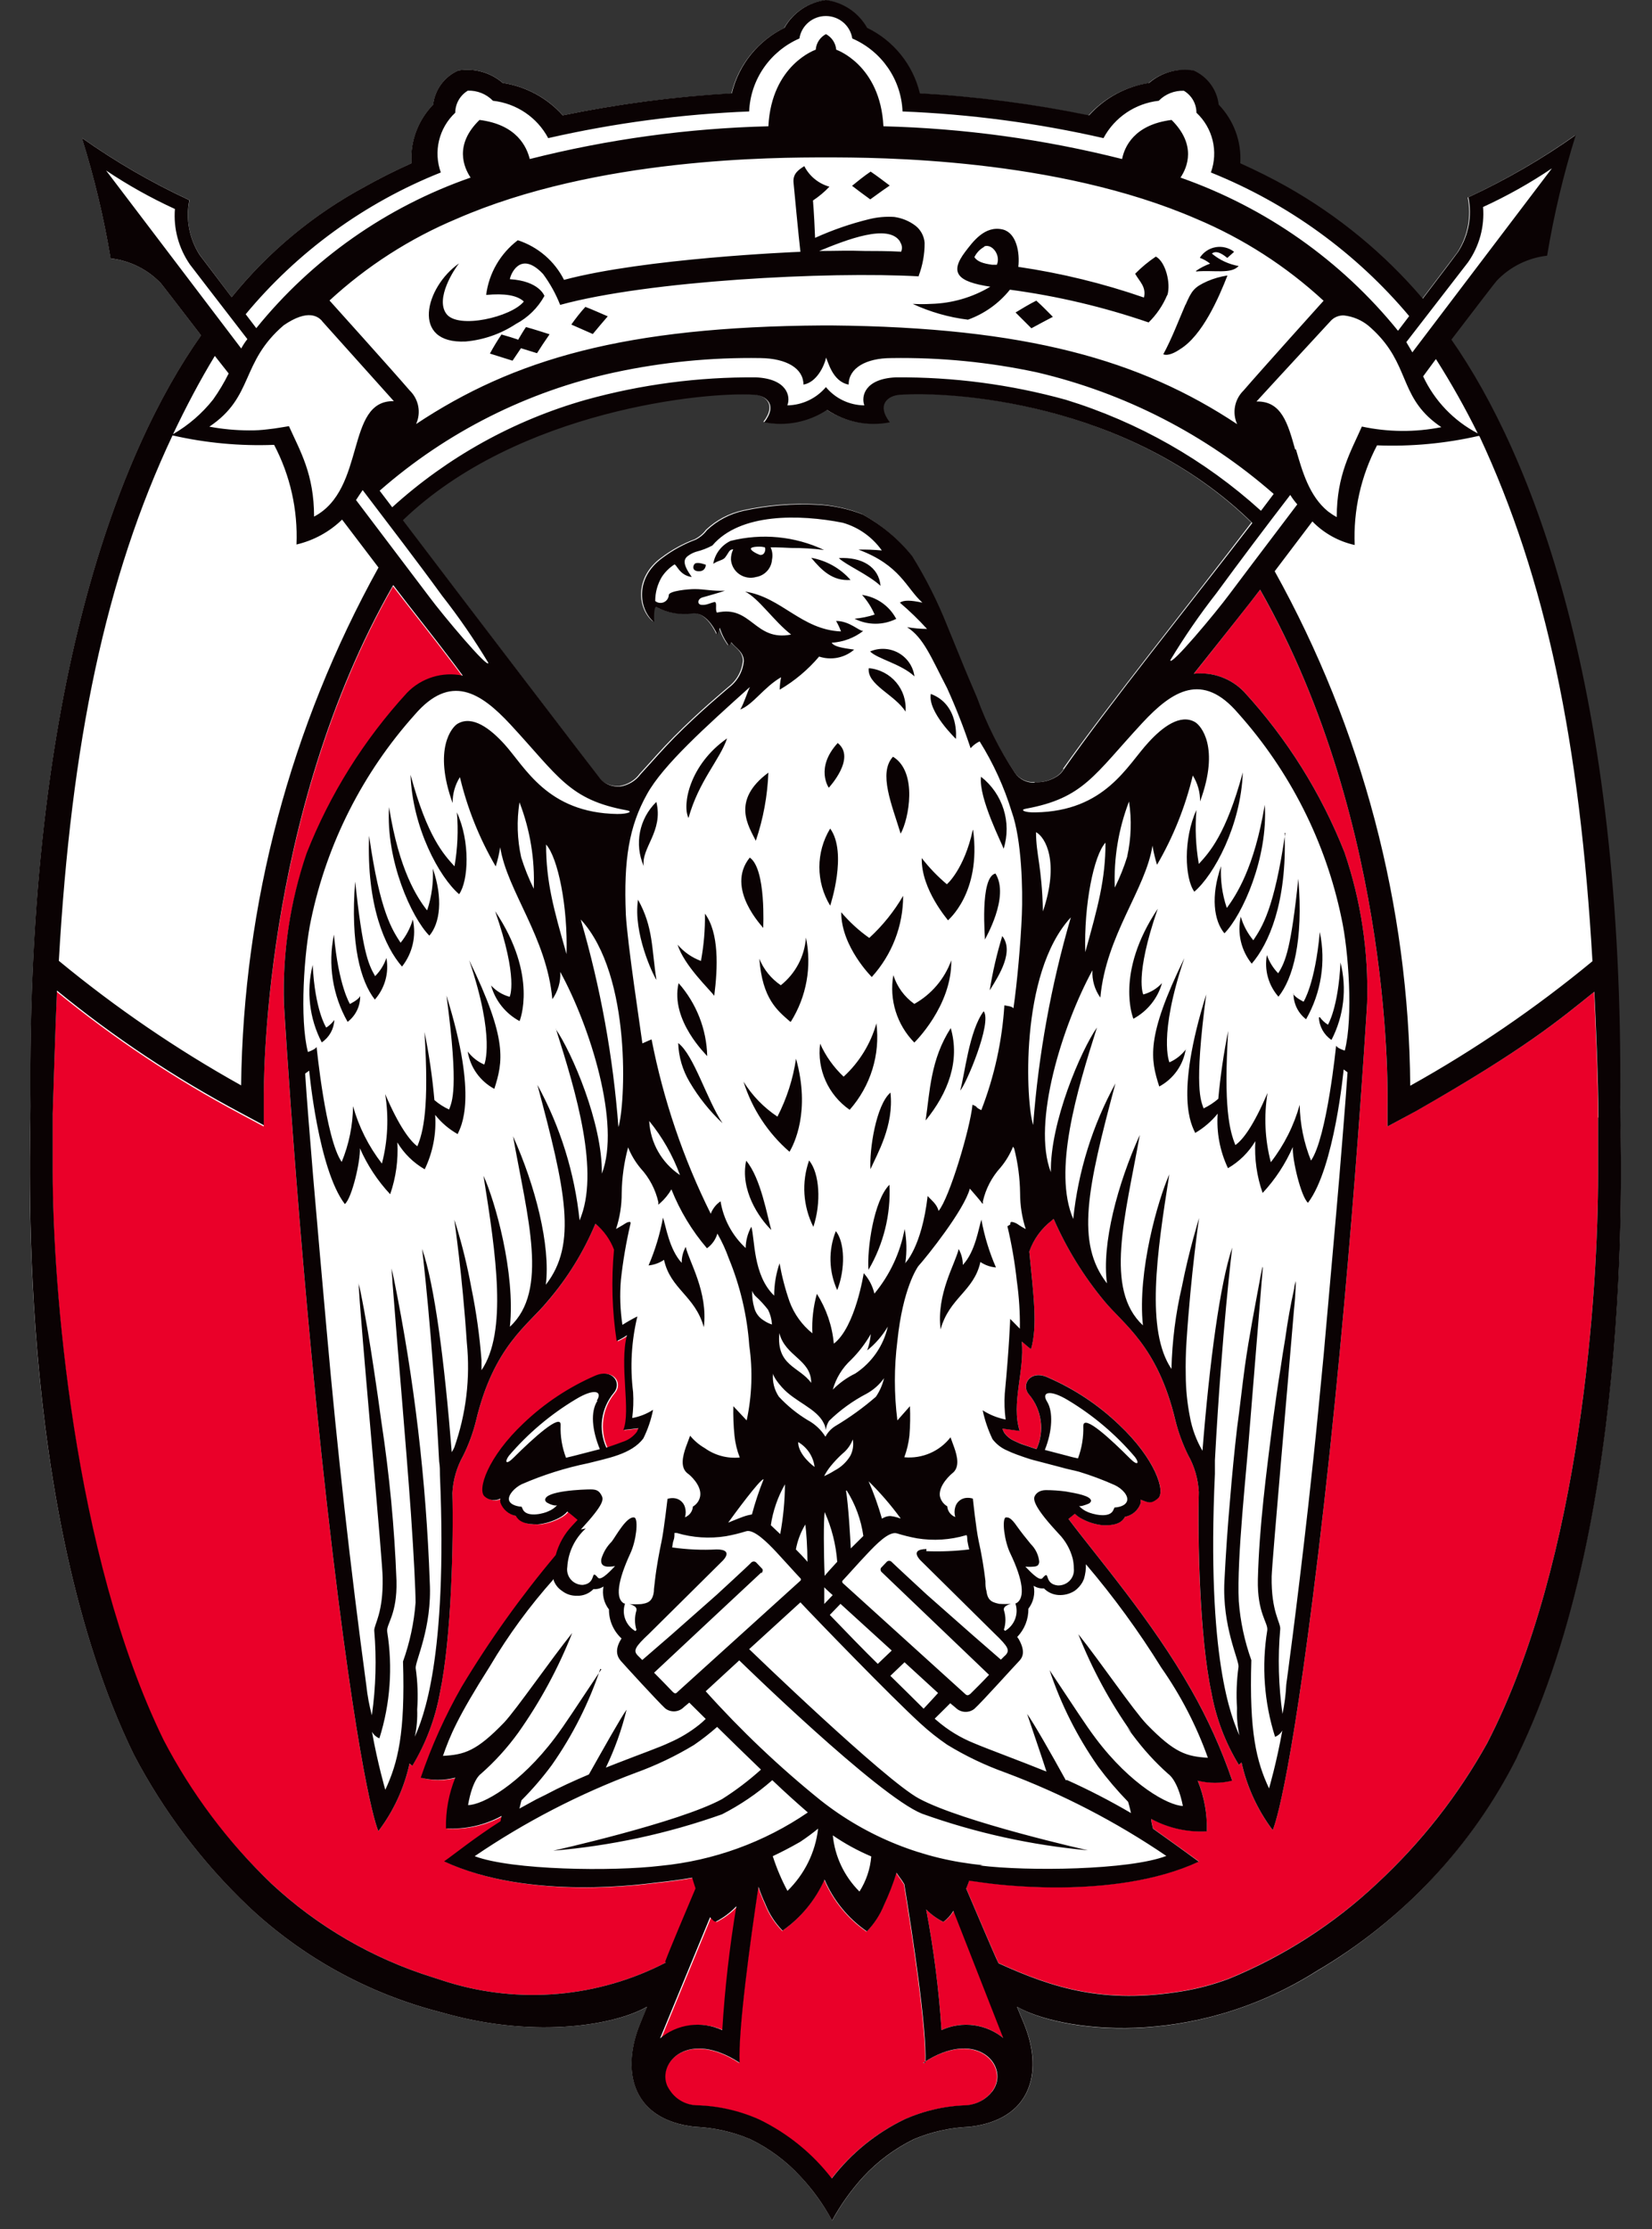 <svg width="43" height="58" viewBox="0 0 43 58" fill="none" xmlns="http://www.w3.org/2000/svg">
<rect x="0" y="0" width="43" height="58" fill="#333333" stroke="none"/>
<path d="M27.683 20.015C27.628 20.105 27.55 20.178 27.457 20.228C27.295 20.322 27.108 20.365 26.921 20.352C26.715 20.361 26.518 20.263 26.405 20.092C25.997 19.485 25.662 18.832 25.407 18.148C25.081 17.344 25.13 17.477 24.629 16.265C24.38 15.636 24.075 15.03 23.717 14.454C23.363 14.012 22.924 13.645 22.426 13.371C22.054 13.227 21.661 13.143 21.262 13.122C20.617 13.088 19.97 13.14 19.34 13.277C18.979 13.356 18.646 13.53 18.378 13.783C18.301 13.885 18.202 13.97 18.087 14.029C17.776 14.145 17.483 14.306 17.218 14.506C16.495 15.03 16.606 15.847 16.986 16.162C16.986 16.162 16.986 16.162 17.005 16.162C17.005 15.951 17.005 15.769 17.051 15.776C17.337 15.936 17.668 15.998 17.993 15.951C18.395 15.896 18.646 16.498 18.646 16.498L18.712 16.323C18.763 16.49 18.843 16.647 18.947 16.787C18.972 16.761 18.993 16.732 19.009 16.699C19.13 16.849 19.336 16.946 19.336 17.192C19.311 17.465 19.171 17.714 18.951 17.879C18.843 17.976 18.208 18.495 17.535 19.175C17.185 19.528 17.009 19.745 16.655 20.128C16.529 20.301 16.339 20.418 16.126 20.452H16.044C15.875 20.451 15.715 20.379 15.603 20.254C15.531 20.164 12.104 15.675 10.463 13.524C13.438 10.646 18.369 10.17 19.617 10.26C19.905 10.28 20.232 10.507 19.869 10.977C20.436 11.087 21.024 10.971 21.504 10.652C21.983 10.972 22.572 11.088 23.139 10.977C22.776 10.507 23.102 10.28 23.393 10.26C24.613 10.17 29.301 10.39 32.574 13.595C30.975 15.692 28.837 18.349 27.67 20.002L27.683 20.015ZM42.146 28.77C42.251 17.898 39.858 11.809 37.752 8.822C38.465 7.888 38.903 7.315 38.936 7.286C39.281 6.924 39.744 6.694 40.244 6.637C40.424 5.583 40.676 4.541 40.999 3.52C40.119 4.144 39.184 4.686 38.204 5.14C38.303 5.632 38.207 6.143 37.935 6.566C37.906 6.605 37.573 7.049 37.017 7.778C36.019 6.606 34.819 5.618 33.473 4.862C33.1 4.651 32.698 4.45 32.267 4.256C32.301 3.692 32.097 3.139 31.704 2.729C31.66 2.34 31.411 2.002 31.05 1.841C30.635 1.774 30.211 1.892 29.893 2.166C29.289 2.257 28.736 2.555 28.33 3.008C26.881 2.711 25.411 2.519 23.933 2.434C23.755 1.692 23.251 1.066 22.56 0.73C22.337 0.334 21.938 0.066 21.484 0.007C21.031 0.066 20.632 0.334 20.409 0.73C19.719 1.068 19.216 1.692 19.039 2.434C17.564 2.517 16.098 2.707 14.651 3.002C14.246 2.548 13.693 2.25 13.089 2.159C12.771 1.885 12.347 1.767 11.931 1.835C11.57 1.995 11.321 2.333 11.277 2.723C10.881 3.13 10.676 3.684 10.712 4.249C10.28 4.444 9.878 4.645 9.505 4.855C8.166 5.577 6.985 6.555 6.03 7.733L5.2 6.634C4.925 6.212 4.829 5.7 4.932 5.208C3.951 4.754 3.014 4.212 2.133 3.588C2.455 4.615 2.705 5.664 2.882 6.725C3.381 6.78 3.845 7.01 4.189 7.373C4.219 7.399 4.601 7.901 5.236 8.728C3.137 11.696 0.691 17.834 0.796 28.777C0.796 29.791 0.371 39.27 3.487 45.657C4.258 47.128 5.267 48.463 6.475 49.61C7.871 50.927 9.582 51.87 11.447 52.352L11.676 52.413C14.017 53.045 16.034 52.682 16.845 52.216L16.727 52.504C16.695 52.579 16.649 52.699 16.623 52.764C16.188 53.94 16.479 55.155 18.081 55.34C18.581 55.36 19.072 55.469 19.532 55.664C20.026 55.904 20.469 56.234 20.84 56.636C21.16 56.982 21.436 57.366 21.661 57.78C21.885 57.367 22.159 56.982 22.478 56.636C22.85 56.235 23.294 55.906 23.786 55.664C24.246 55.47 24.738 55.36 25.237 55.34C26.839 55.155 27.137 53.943 26.699 52.767C26.673 52.702 26.627 52.579 26.591 52.501L26.473 52.216C27.585 52.864 30.998 53.35 34.277 51.289C36.517 49.965 38.324 48.027 39.479 45.709C42.594 39.319 42.176 29.652 42.163 28.783" fill="white"/>
<path fill-rule="evenodd" clip-rule="evenodd" d="M41.499 25.805C40.58 26.54 39.714 27.282 36.856 28.909L36.114 29.311V28.779C36.114 28.721 36.32 21.537 32.799 15.347C32.574 15.639 31.835 16.576 31.073 17.535C31.559 17.477 32.044 17.65 32.381 18.001C33.504 19.224 34.391 20.641 34.996 22.182C35.425 23.442 35.624 24.767 35.585 26.096C35.585 26.096 35.156 33.413 34.313 40.419C33.548 46.784 33.126 47.62 33.126 47.62C32.734 47.096 32.458 46.497 32.315 45.86L32.247 45.922C31.892 45.342 31.649 44.701 31.531 44.033C31.223 42.604 31.168 40.053 31.204 38.819C31.186 38.477 31.088 38.145 30.919 37.846C30.78 37.561 30.67 37.263 30.592 36.955C30.131 35.011 29.229 34.444 28.732 33.838C28.2 33.192 27.76 32.477 27.424 31.712L27.375 31.754C27.109 31.963 26.906 32.241 26.79 32.558C26.901 33.702 27.009 34.518 26.836 35.098C26.767 35.06 26.656 34.949 26.594 34.904C26.672 35.659 26.313 36.524 26.542 37.231L26.09 37.169C26.103 37.207 26.12 37.244 26.14 37.279C26.198 37.362 26.277 37.429 26.368 37.474L26.515 37.542C26.555 37.558 26.669 37.603 26.98 37.704C27.192 37.23 27.115 36.677 26.78 36.278C26.564 36.022 26.826 35.63 27.271 35.837C27.958 36.133 28.586 36.55 29.124 37.066C30.069 37.953 30.347 38.809 30.145 38.977C29.942 39.146 29.873 39.081 29.687 39.016C29.692 39.05 29.692 39.083 29.687 39.117C29.625 39.296 29.472 39.428 29.285 39.464L29.262 39.499C29.164 39.639 29 39.69 28.712 39.684C28.52 39.666 28.333 39.61 28.163 39.519C28.094 39.485 28.031 39.44 27.977 39.386C27.921 39.428 27.866 39.47 27.81 39.519C28.556 40.517 29.984 42.16 31.004 43.961C31.434 44.715 31.792 45.507 32.073 46.327C31.778 46.4 31.469 46.4 31.174 46.327C31.344 46.746 31.425 47.195 31.413 47.646C30.909 47.674 30.407 47.562 29.965 47.322C29.965 47.406 29.997 47.49 30.01 47.575C30.468 47.899 30.991 48.278 31.204 48.433C28.968 49.474 25.724 48.997 25.646 48.987L25.227 48.929C25.208 48.987 25.178 49.059 25.149 49.133C25.368 49.648 25.878 50.844 25.989 51.078C27.411 51.726 28.735 52.144 30.772 51.807C31.186 51.738 31.593 51.63 31.985 51.483C33.408 50.9 34.712 50.064 35.833 49.017C36.981 47.954 37.952 46.718 38.71 45.355C41.188 40.559 41.597 33.446 41.597 30.571V29.078C41.597 28.105 41.528 26.534 41.492 25.805" fill="#EA0029"/>
<path fill-rule="evenodd" clip-rule="evenodd" d="M17.358 51.01C17.456 50.744 17.904 49.681 18.133 49.143C18.101 49.049 18.071 48.958 18.045 48.864C17.738 48.916 17.427 48.961 17.116 48.991C16.907 49.01 13.824 49.483 11.588 48.44C11.86 48.252 12.37 47.837 13.059 47.393C13.059 47.348 13.079 47.302 13.085 47.257C12.644 47.499 12.141 47.612 11.637 47.581C11.628 47.13 11.71 46.681 11.879 46.262C11.584 46.336 11.275 46.336 10.98 46.262C11.259 45.442 11.616 44.65 12.046 43.897C12.769 42.691 13.588 41.545 14.495 40.468C14.572 40.18 14.72 39.916 14.926 39.7L15.063 39.554C14.969 39.473 14.88 39.402 14.795 39.337C14.735 39.407 14.66 39.465 14.576 39.505C14.406 39.596 14.219 39.652 14.027 39.667C13.739 39.667 13.579 39.625 13.478 39.486L13.458 39.45C13.271 39.413 13.117 39.282 13.053 39.104C13.048 39.069 13.048 39.034 13.053 39C12.92 39.069 12.757 39.047 12.647 38.945C12.448 38.776 12.723 37.921 13.664 37.033C14.204 36.517 14.833 36.101 15.521 35.805C15.966 35.607 16.224 35.986 16.008 36.242C15.672 36.644 15.598 37.2 15.815 37.675C16.083 37.584 16.188 37.542 16.23 37.526C16.38 37.481 16.51 37.39 16.603 37.266C16.622 37.236 16.636 37.203 16.646 37.169L16.253 37.214C16.453 36.725 16.145 35.523 16.348 34.748C16.265 34.808 16.175 34.859 16.08 34.901C15.96 34.114 15.937 33.315 16.012 32.522C15.905 32.254 15.728 32.019 15.498 31.842C15.189 32.578 14.767 33.262 14.246 33.87C13.749 34.476 12.847 35.027 12.386 36.984C12.309 37.291 12.199 37.589 12.059 37.872C11.89 38.171 11.793 38.503 11.774 38.844C11.804 40.079 11.752 42.633 11.447 44.059C11.327 44.727 11.083 45.367 10.728 45.948L10.66 45.886C10.521 46.524 10.244 47.124 9.849 47.646C9.849 47.646 9.427 46.81 8.662 40.445C7.819 33.439 7.39 26.122 7.39 26.122C7.353 24.804 7.552 23.489 7.979 22.24C8.584 20.699 9.471 19.282 10.594 18.059C10.967 17.671 11.516 17.502 12.046 17.612C11.912 17.428 11.758 17.227 11.758 17.227C11.271 16.579 10.712 15.885 10.231 15.257C6.779 21.287 6.864 28.481 6.864 28.543V29.311L6.259 28.987C4.564 28.085 2.963 27.02 1.479 25.808C1.443 26.54 1.368 29.016 1.368 29.016C1.368 29.016 1.368 29.58 1.368 30.523C1.368 33.397 1.888 40.455 4.255 45.306C4.984 46.686 5.935 47.939 7.07 49.017C8.267 50.128 9.7 50.96 11.264 51.45C11.356 51.479 11.536 51.541 11.627 51.567C13.523 52.158 15.579 51.976 17.339 51.061L17.358 51.01Z" fill="#EA0029"/>
<path fill-rule="evenodd" clip-rule="evenodd" d="M18.826 52.831C18.892 51.751 19.014 50.674 19.192 49.606C19.038 49.77 18.857 49.906 18.656 50.008C18.613 50.008 18.564 49.96 18.509 49.892L17.201 53.058C17.653 52.668 18.294 52.579 18.836 52.831" fill="#EA0029"/>
<path fill-rule="evenodd" clip-rule="evenodd" d="M24.077 53.68C24.116 52.789 23.75 50.394 23.528 49.03C23.505 48.997 23.479 48.958 23.456 48.919C23.409 48.859 23.365 48.796 23.325 48.731C23.237 49.022 23.128 49.306 22.998 49.581C22.896 49.834 22.745 50.065 22.553 50.261C22.066 49.923 21.684 49.456 21.452 48.913C21.215 49.445 20.837 49.904 20.36 50.242C20.167 50.045 20.016 49.813 19.915 49.558C19.846 49.409 19.785 49.256 19.732 49.101C19.516 50.533 19.202 52.831 19.242 53.68C17.901 52.802 17.087 53.68 17.362 54.289C17.388 54.34 17.419 54.389 17.453 54.435C17.607 54.643 17.847 54.771 18.107 54.785C18.677 54.798 19.239 54.925 19.758 55.157C20.497 55.517 21.142 56.042 21.641 56.69C22.139 56.041 22.783 55.516 23.521 55.157C24.036 54.927 24.591 54.8 25.156 54.785C25.413 54.762 25.649 54.635 25.81 54.435C25.845 54.39 25.875 54.341 25.898 54.289C26.176 53.676 25.362 52.802 24.021 53.68" fill="#EA0029"/>
<path fill-rule="evenodd" clip-rule="evenodd" d="M24.551 50.008C24.387 49.924 24.237 49.814 24.106 49.684C24.305 50.722 24.438 51.77 24.505 52.824C25.047 52.572 25.689 52.661 26.14 53.051C26.14 53.035 25.319 50.971 24.832 49.713C24.764 49.825 24.674 49.923 24.567 50.002" fill="#EA0029"/>
<path d="M41.604 29.078C41.604 28.105 41.535 26.534 41.499 25.805C40.581 26.54 39.714 27.282 36.857 28.912L36.115 29.311V28.779C36.115 28.721 36.318 21.537 32.8 15.344C32.577 15.639 31.835 16.575 31.073 17.531C31.56 17.477 32.044 17.65 32.381 18.001C33.504 19.224 34.39 20.641 34.997 22.182C35.426 23.442 35.625 24.767 35.585 26.096C35.585 26.096 35.157 33.413 34.313 40.419C33.548 46.787 33.127 47.62 33.127 47.62C32.734 47.096 32.458 46.497 32.316 45.86L32.247 45.922C31.892 45.342 31.65 44.701 31.531 44.033C31.224 42.607 31.172 40.053 31.204 38.822C31.186 38.48 31.089 38.148 30.92 37.85C30.78 37.564 30.67 37.264 30.593 36.955C30.132 35.011 29.23 34.45 28.733 33.841C28.2 33.195 27.76 32.48 27.425 31.715L27.376 31.757C27.107 31.966 26.904 32.245 26.791 32.564C26.902 33.705 27.01 34.509 26.837 35.102C26.768 35.063 26.657 34.953 26.595 34.907C26.673 35.662 26.313 36.528 26.542 37.234L26.091 37.172C26.104 37.211 26.12 37.247 26.14 37.282C26.199 37.365 26.278 37.432 26.369 37.477L26.516 37.545C26.555 37.565 26.666 37.603 26.98 37.707C27.195 37.233 27.118 36.679 26.781 36.281C26.565 36.025 26.827 35.633 27.271 35.84C27.958 36.137 28.586 36.553 29.125 37.069C30.07 37.957 30.345 38.812 30.145 38.984C29.946 39.156 29.874 39.084 29.687 39.02C29.692 39.053 29.692 39.087 29.687 39.12C29.625 39.299 29.47 39.432 29.282 39.467L29.262 39.502C29.164 39.642 29.001 39.694 28.713 39.687C28.521 39.669 28.334 39.613 28.164 39.522C28.095 39.488 28.032 39.443 27.977 39.389L27.811 39.522C28.556 40.517 29.985 42.163 31.005 43.965C31.435 44.719 31.793 45.512 32.074 46.333C31.779 46.406 31.47 46.406 31.175 46.333C31.345 46.752 31.426 47.201 31.413 47.652C30.91 47.68 30.408 47.568 29.965 47.328C29.965 47.413 29.995 47.497 30.011 47.581C30.469 47.905 30.992 48.284 31.204 48.44C28.968 49.48 25.725 49.004 25.646 48.994L25.228 48.936C25.208 48.994 25.179 49.065 25.149 49.14C25.369 49.652 25.875 50.851 25.99 51.084C27.412 51.732 28.736 52.15 30.773 51.813C31.187 51.745 31.593 51.636 31.986 51.489C33.41 50.905 34.715 50.067 35.834 49.017C36.982 47.955 37.953 46.719 38.711 45.355C41.186 40.559 41.597 33.446 41.597 30.571V29.078H41.604ZM26.124 53.057L24.816 49.72C24.749 49.832 24.66 49.93 24.555 50.008C24.388 49.925 24.237 49.816 24.107 49.684C24.305 50.722 24.438 51.77 24.506 52.824C25.048 52.574 25.688 52.663 26.14 53.051L26.124 53.057ZM24.087 53.673C24.126 52.782 23.76 50.387 23.538 49.026L23.466 48.913C23.42 48.855 23.378 48.793 23.335 48.728C23.247 49.018 23.137 49.3 23.008 49.574C22.906 49.827 22.755 50.059 22.564 50.255C22.076 49.916 21.694 49.449 21.462 48.906C21.226 49.439 20.848 49.898 20.37 50.235C20.177 50.038 20.026 49.806 19.925 49.551C19.856 49.402 19.794 49.25 19.742 49.094C19.526 50.527 19.212 52.824 19.252 53.673C17.911 52.795 17.097 53.673 17.372 54.282C17.398 54.334 17.429 54.382 17.463 54.428C17.616 54.637 17.857 54.766 18.117 54.778C18.687 54.791 19.249 54.918 19.768 55.151C20.507 55.511 21.152 56.035 21.651 56.684C22.149 56.035 22.793 55.51 23.531 55.151C24.046 54.92 24.601 54.794 25.166 54.778C25.423 54.755 25.659 54.629 25.82 54.428C25.855 54.384 25.885 54.335 25.908 54.282C26.186 53.67 25.372 52.795 24.031 53.673H24.087ZM17.166 53.051C17.617 52.662 18.258 52.573 18.8 52.824C18.866 51.744 18.988 50.668 19.167 49.6C19.013 49.763 18.831 49.899 18.631 50.002C18.588 50.002 18.539 49.953 18.483 49.885L17.176 53.051H17.166ZM17.31 51.055L17.329 51.003C17.427 50.737 17.875 49.674 18.104 49.136C18.071 49.042 18.045 48.949 18.016 48.858C17.709 48.91 17.398 48.952 17.087 48.984C16.878 49.004 13.795 49.477 11.559 48.433C11.83 48.245 12.34 47.827 13.03 47.387C13.03 47.341 13.05 47.296 13.056 47.251C12.614 47.493 12.112 47.605 11.608 47.575C11.599 47.123 11.681 46.675 11.85 46.256C11.555 46.33 11.246 46.33 10.951 46.256C11.23 45.435 11.587 44.643 12.017 43.89C12.741 42.685 13.56 41.539 14.465 40.462C14.543 40.174 14.691 39.91 14.897 39.694L15.034 39.548C14.939 39.467 14.854 39.395 14.766 39.331C14.706 39.401 14.631 39.458 14.547 39.499C14.377 39.589 14.19 39.645 13.998 39.664C13.71 39.664 13.55 39.619 13.449 39.48L13.429 39.444C13.242 39.407 13.088 39.275 13.024 39.097C13.019 39.063 13.019 39.028 13.024 38.994C12.889 39.062 12.726 39.04 12.615 38.938C12.415 38.77 12.693 37.911 13.635 37.026C14.176 36.511 14.804 36.094 15.492 35.795C15.937 35.601 16.195 35.98 15.979 36.239C15.643 36.639 15.567 37.194 15.783 37.668C16.054 37.577 16.159 37.535 16.201 37.519C16.35 37.474 16.48 37.383 16.574 37.26C16.591 37.229 16.605 37.196 16.617 37.163L16.224 37.208C16.427 36.715 16.116 35.516 16.319 34.742C16.235 34.802 16.145 34.853 16.051 34.894C15.931 34.107 15.908 33.308 15.982 32.516C15.883 32.253 15.716 32.02 15.498 31.842C15.19 32.577 14.768 33.261 14.246 33.867C13.749 34.476 12.847 35.027 12.386 36.984C12.309 37.291 12.199 37.589 12.059 37.872C11.891 38.171 11.793 38.503 11.775 38.844C11.807 40.079 11.752 42.633 11.448 44.059C11.327 44.726 11.084 45.366 10.732 45.948L10.66 45.886C10.521 46.524 10.245 47.124 9.849 47.646C9.849 47.646 9.427 46.81 8.662 40.445C7.819 33.439 7.391 26.122 7.391 26.122C7.351 24.793 7.55 23.467 7.979 22.207C8.585 20.667 9.472 19.25 10.594 18.027C10.967 17.639 11.517 17.469 12.046 17.58C11.912 17.395 11.758 17.194 11.758 17.194C11.271 16.546 10.712 15.853 10.235 15.224C6.779 21.255 6.867 28.446 6.867 28.51V29.278L6.263 28.954C4.568 28.053 2.967 26.988 1.483 25.775C1.447 26.508 1.372 28.983 1.372 28.983C1.372 28.983 1.372 29.547 1.372 30.49C1.372 33.365 1.891 40.423 4.258 45.274C4.983 46.666 5.933 47.93 7.07 49.017C8.267 50.129 9.7 50.961 11.265 51.45L11.628 51.567C13.524 52.158 15.579 51.976 17.339 51.061L17.31 51.055ZM1.532 25.001C3.011 26.221 4.598 27.306 6.276 28.241C6.334 23.527 7.562 18.899 9.852 14.767L8.904 13.52C8.576 13.839 8.165 14.063 7.717 14.168C7.755 13.268 7.555 12.374 7.135 11.575C6.247 11.61 5.357 11.527 4.491 11.329C2.742 15.039 1.856 19.32 1.532 24.991V25.001ZM4.504 11.297C4.906 11.065 5.26 10.759 5.547 10.396C5.7 10.181 5.835 9.954 5.952 9.718L5.592 9.261C5.197 9.91 4.837 10.597 4.504 11.297ZM6.276 9.074C6.322 8.985 6.377 8.902 6.439 8.824C5.579 7.706 4.997 6.957 4.942 6.88C4.65 6.457 4.512 5.948 4.553 5.438C3.929 5.152 3.33 4.817 2.761 4.436L6.276 9.064V9.074ZM6.387 8.166L6.671 8.539C8.124 6.742 10.056 5.384 12.249 4.621C12.072 4.355 11.817 3.766 12.481 3.121C13.462 3.244 13.713 3.834 13.789 4.138C15.82 3.624 17.904 3.338 20 3.286C20.082 1.682 21.233 1.293 21.233 1.293C21.245 1.122 21.345 0.969 21.498 0.888C21.651 0.969 21.752 1.122 21.766 1.293C21.766 1.293 22.913 1.682 22.995 3.286C25.091 3.339 27.175 3.625 29.207 4.138C29.266 3.834 29.511 3.244 30.495 3.121C31.149 3.769 30.907 4.355 30.727 4.621C32.952 5.402 34.913 6.782 36.389 8.607L36.68 8.225C35.296 6.577 33.523 5.294 31.518 4.488C31.716 3.942 31.568 3.331 31.142 2.933C31.142 2.699 31.018 2.482 30.815 2.362C30.57 2.353 30.332 2.447 30.161 2.622C29.549 2.691 29.011 3.054 28.723 3.594C27.005 3.202 25.253 2.97 23.492 2.9C23.459 2.071 22.951 1.334 22.184 1.001C22.132 0.665 21.84 0.417 21.496 0.417C21.152 0.417 20.86 0.665 20.808 1.001C20.042 1.335 19.534 2.072 19.5 2.9C17.738 2.97 15.987 3.202 14.269 3.594C13.982 3.054 13.443 2.69 12.831 2.622C12.66 2.446 12.422 2.351 12.177 2.359C11.975 2.481 11.851 2.698 11.85 2.933C11.424 3.331 11.277 3.942 11.474 4.488C9.492 5.277 7.742 6.549 6.387 8.186V8.166ZM36.605 8.902C36.631 8.941 36.733 9.122 36.762 9.168L40.394 4.381C39.826 4.764 39.227 5.1 38.603 5.386C38.645 5.896 38.506 6.405 38.211 6.825L36.605 8.902ZM37.37 9.349C37.266 9.492 37.043 9.793 37.043 9.793C37.34 10.429 37.84 10.951 38.465 11.277C38.138 10.616 37.776 9.973 37.38 9.349H37.37ZM31.999 15.464C32.143 15.27 32.836 14.352 33.767 13.124C33.699 13.047 33.638 12.965 33.584 12.878C32.931 13.727 32.277 14.595 31.662 15.435C31.227 15.991 30.826 16.574 30.462 17.178C30.462 17.36 31.649 15.937 31.999 15.464ZM20.115 48.3C20.215 48.611 20.343 48.913 20.497 49.201C20.942 48.767 21.224 48.196 21.295 47.581C21.145 47.703 20.989 47.818 20.828 47.925C20.546 48.087 20.294 48.213 20.115 48.297V48.3ZM12.353 48.297C13.311 48.663 15.95 48.699 17.205 48.547C18.577 48.413 19.892 47.936 21.027 47.16C20.765 46.933 20.438 46.641 20.102 46.32C19.705 46.669 19.265 46.967 18.794 47.208C17.377 47.711 15.9 48.029 14.4 48.155C14.4 48.155 17.669 47.425 18.794 46.813C19.153 46.586 19.492 46.329 19.807 46.045C19.389 45.643 18.974 45.238 18.666 44.934C18.476 45.102 18.275 45.259 18.065 45.403C17.586 45.693 17.079 45.935 16.551 46.126C15.07 46.68 13.662 47.409 12.357 48.297H12.353ZM16.097 29.327C16.27 28.796 16.466 25.39 15.116 23.925C15.63 25.687 15.959 27.497 16.097 29.327ZM13.521 20.882C13.447 21.356 13.462 21.84 13.566 22.308C13.653 22.588 13.763 22.861 13.893 23.125C13.924 22.36 13.799 21.597 13.524 20.882H13.521ZM14.214 21.974C14.214 22.946 14.41 23.649 14.746 24.826C14.783 23.581 14.521 22.314 14.214 21.974ZM9.267 13.011L11.173 15.529C11.523 16.002 12.72 17.428 12.71 17.246C12.345 16.64 11.944 16.057 11.507 15.5C10.853 14.599 10.13 13.662 9.44 12.752C9.375 12.845 9.319 12.933 9.267 13.011ZM8.384 8.351C8.283 8.241 8.021 8.027 7.384 8.464C6.25 9.436 6.616 10.321 5.449 11.102C5.789 11.165 6.135 11.198 6.482 11.199C6.647 11.201 6.812 11.191 6.975 11.17C7.191 11.148 7.364 11.112 7.521 11.089C7.812 11.737 8.175 12.334 8.175 13.442C9.538 12.726 8.983 10.412 10.251 10.438L8.384 8.357V8.351ZM34.444 7.819C33.476 6.926 32.357 6.206 31.139 5.694C27.48 4.106 22.838 4.096 21.511 4.096C20.183 4.096 15.544 4.096 11.886 5.694C10.666 6.205 9.547 6.925 8.577 7.819C8.577 7.819 10.235 9.66 10.663 10.159C10.899 10.387 10.966 10.737 10.83 11.034C13.373 9.346 16.264 8.5 21.416 8.468H21.645C26.709 8.516 29.684 9.365 32.202 11.037C32.067 10.74 32.134 10.391 32.368 10.162C32.797 9.663 34.454 7.823 34.454 7.823L34.444 7.819ZM33.731 11.689C33.898 12.265 34.078 12.91 34.569 13.309C34.64 13.363 34.715 13.412 34.794 13.455C34.794 12.347 35.163 11.75 35.448 11.099C36.129 11.245 36.834 11.251 37.517 11.115C36.465 10.409 36.694 9.621 35.912 8.759C35.822 8.659 35.724 8.565 35.621 8.477C35.44 8.328 35.218 8.235 34.984 8.208C34.846 8.201 34.712 8.259 34.624 8.364C34.523 8.477 33.424 9.66 32.705 10.447C33.359 10.431 33.522 11.021 33.712 11.698L33.731 11.689ZM32.826 13.286L33.153 12.852C31.394 11.311 29.278 10.225 26.993 9.689C25.749 9.422 24.477 9.297 23.204 9.317C22.527 9.317 22.089 9.586 22.089 10.007C21.668 9.929 21.553 9.401 21.501 9.304C21.458 9.524 21.253 9.952 20.913 10.007C20.913 9.586 20.474 9.326 19.794 9.317C18.52 9.297 17.247 9.422 16.002 9.689C13.73 10.181 11.624 11.241 9.882 12.768L10.209 13.199C11.649 11.892 13.376 10.934 15.253 10.402C16.693 10.003 18.182 9.807 19.677 9.819C20.474 9.855 20.589 10.302 20.494 10.548C20.883 10.541 21.249 10.367 21.498 10.072C21.743 10.37 22.11 10.544 22.498 10.548C22.407 10.302 22.521 9.855 23.315 9.819C24.811 9.807 26.301 10.003 27.742 10.402C29.627 10.982 31.36 11.966 32.816 13.286H32.826ZM26.931 20.351C27.118 20.364 27.305 20.321 27.468 20.227C27.561 20.178 27.639 20.104 27.693 20.014C28.847 18.361 30.985 15.704 32.597 13.607C29.328 10.402 24.636 10.182 23.417 10.273C23.126 10.292 22.799 10.519 23.162 10.989C22.595 11.101 22.007 10.984 21.527 10.665C21.047 10.983 20.459 11.1 19.892 10.989C20.255 10.519 19.928 10.292 19.641 10.273C18.408 10.182 13.478 10.658 10.487 13.536C12.121 15.688 15.554 20.179 15.626 20.266C15.738 20.391 15.899 20.463 16.067 20.464H16.149C16.362 20.43 16.552 20.313 16.679 20.14C17.032 19.758 17.208 19.544 17.558 19.187C18.232 18.507 18.866 17.988 18.974 17.891C19.194 17.726 19.334 17.477 19.36 17.204C19.36 16.958 19.147 16.861 19.033 16.712C19.016 16.744 18.995 16.773 18.971 16.799C18.866 16.659 18.787 16.502 18.735 16.336L18.67 16.511C18.67 16.511 18.418 15.908 18.016 15.963C17.692 16.008 17.361 15.948 17.074 15.791C17.038 15.791 17.015 15.963 17.029 16.174C17.029 16.174 17.012 16.174 17.009 16.174C16.63 15.85 16.518 15.043 17.241 14.518C17.506 14.318 17.799 14.157 18.111 14.041C18.225 13.982 18.324 13.898 18.402 13.795C18.669 13.543 19.002 13.368 19.363 13.29C19.994 13.153 20.64 13.1 21.285 13.134C21.684 13.155 22.077 13.239 22.449 13.383C22.947 13.657 23.386 14.024 23.74 14.466C24.098 15.042 24.403 15.648 24.653 16.277C25.149 17.489 25.091 17.356 25.434 18.16C25.682 18.844 26.011 19.497 26.415 20.104C26.529 20.275 26.725 20.374 26.931 20.364V20.351ZM16.898 29.168C16.927 29.736 17.224 30.257 17.699 30.575C17.513 30.065 17.242 29.589 16.898 29.168ZM23.109 34.518C22.969 34.754 22.788 34.964 22.573 35.137C22.622 35 22.653 34.858 22.665 34.713C22.525 34.958 22.352 35.184 22.151 35.384C21.924 35.593 21.76 35.861 21.677 36.158C21.848 35.986 22.047 35.843 22.266 35.737C22.694 35.453 22.996 35.017 23.109 34.518ZM23.436 39.499C23.187 39.159 22.911 38.839 22.609 38.543C22.746 38.859 22.862 39.184 22.956 39.515C22.974 39.504 22.992 39.495 23.011 39.486C23.063 39.46 23.12 39.447 23.178 39.447C23.241 39.454 23.304 39.467 23.364 39.486L23.436 39.512V39.499ZM23.175 43.605C23.466 43.887 23.786 44.208 24.041 44.46C24.192 44.298 24.319 44.162 24.417 44.052L23.544 43.252L23.175 43.605ZM21.599 42.02C21.988 42.425 22.508 42.963 22.848 43.294L23.211 42.947L21.877 41.732L21.599 42.02ZM21.455 41.291C21.455 41.492 21.455 41.657 21.455 41.735L21.674 41.505C21.674 41.505 21.501 41.353 21.445 41.291H21.455ZM21.445 41.035C21.445 41.016 21.668 40.769 21.772 40.659C21.772 40.659 21.772 40.659 21.792 40.64C21.76 40.192 21.649 39.754 21.465 39.343C21.436 39.564 21.439 40.394 21.465 41.022L21.445 41.035ZM22.021 38.789C22.083 39.156 22.132 40.011 22.145 40.29L22.472 39.966C22.413 39.544 22.265 39.14 22.037 38.78L22.021 38.789ZM21.442 38.413C21.539 38.371 21.633 38.321 21.723 38.264C21.892 38.177 22.034 38.044 22.132 37.882C22.201 37.751 22.224 37.6 22.197 37.454C22.143 37.599 22.05 37.727 21.929 37.824C21.819 37.924 21.716 38.032 21.622 38.148C21.552 38.234 21.492 38.327 21.442 38.426V38.413ZM21.115 35.983C21.115 35.371 20.442 35.299 20.285 34.687C20.206 35.546 20.805 35.555 21.115 35.983ZM21.485 37.383C21.544 37.271 21.632 37.176 21.74 37.108C22.115 36.885 22.47 36.629 22.799 36.343C22.899 36.196 22.971 36.032 23.011 35.86C22.893 36.026 22.739 36.163 22.56 36.262C22.2 36.449 21.869 36.688 21.579 36.971C21.534 37.043 21.506 37.124 21.494 37.208C21.487 37.147 21.47 37.088 21.442 37.033C21.253 36.641 20.69 36.479 20.35 36.093C20.128 35.844 20.121 35.74 20.121 35.74C20.101 35.951 20.154 36.163 20.272 36.34C20.492 36.578 20.745 36.784 21.024 36.952C21.212 37.053 21.372 37.202 21.485 37.383ZM21.203 38.17C21.17 37.9 21.012 37.66 20.775 37.522C20.775 37.866 21.203 38.17 21.203 38.17ZM21.017 40.64C21.017 40.267 20.988 39.862 20.962 39.668C20.841 39.867 20.758 40.087 20.716 40.316C20.749 40.345 20.991 40.598 21.017 40.64ZM18.954 39.619C19.059 39.58 19.32 39.463 19.464 39.428L19.572 39.405C19.655 39.095 19.756 38.789 19.876 38.491C19.794 38.469 19.091 39.428 18.954 39.619ZM20.062 39.684L20.308 39.917C20.387 39.489 20.428 39.056 20.432 38.621C20.242 38.954 20.117 39.319 20.062 39.697V39.684ZM20.092 34.45C20.084 34.321 20.05 34.194 19.991 34.078C19.892 33.951 19.783 33.832 19.664 33.724C19.625 33.685 19.596 33.637 19.579 33.585C19.573 33.736 19.591 33.887 19.634 34.032C19.669 34.167 19.756 34.283 19.876 34.356C19.942 34.402 20.015 34.438 20.092 34.463V34.45ZM19.82 40.912C19.775 40.951 17.025 43.524 17.025 43.524C17.202 43.699 17.385 43.893 17.509 44.02C17.565 44.075 17.594 44.072 17.64 44.02C17.813 43.867 20.599 41.34 20.831 41.132C20.842 41.124 20.848 41.112 20.848 41.098C20.848 41.085 20.842 41.072 20.831 41.064C20.703 40.931 20.419 40.611 20.203 40.38C19.987 40.15 19.624 39.781 19.422 39.843C19.249 39.897 19.073 39.94 18.895 39.972C18.468 40.04 18.031 40.011 17.617 39.888H17.555C17.555 39.956 17.555 40.021 17.532 40.079C17.509 40.138 17.509 40.199 17.496 40.264C17.88 40.319 18.269 40.337 18.657 40.316C18.872 40.316 19.013 40.387 18.82 40.601L16.894 42.51C16.512 42.866 16.486 42.953 16.597 43.073L16.718 43.193L17.467 42.545L18.653 41.498C18.653 41.498 19.516 40.705 19.556 40.656C19.591 40.622 19.648 40.622 19.683 40.656L19.84 40.821C19.863 40.847 19.857 40.899 19.814 40.941L19.82 40.912ZM24.11 40.361C24.483 40.376 24.857 40.361 25.228 40.316C25.208 40.238 25.192 40.167 25.182 40.102C25.172 40.037 25.182 40.001 25.163 39.946H25.146C24.732 40.069 24.295 40.097 23.868 40.027C23.691 39.995 23.516 39.951 23.345 39.898C23.139 39.839 22.815 40.173 22.564 40.439C22.312 40.705 22.063 40.99 21.936 41.123C21.913 41.145 21.919 41.168 21.936 41.191L25.123 44.078C25.166 44.12 25.198 44.12 25.254 44.078C25.382 43.952 25.581 43.754 25.744 43.579L22.959 40.915C22.922 40.888 22.91 40.839 22.93 40.798L23.09 40.63C23.129 40.602 23.183 40.609 23.214 40.646C23.257 40.692 24.12 41.489 24.12 41.489L25.306 42.535L26.052 43.184C26.16 43.073 26.143 43.096 26.176 43.064C26.284 42.941 26.258 42.859 25.879 42.497L23.95 40.591C23.76 40.377 23.897 40.309 24.116 40.306L24.11 40.361ZM23.551 32.879C23.551 32.879 23.989 32.47 24.146 31.119C24.231 31.223 24.384 31.32 24.43 31.508C24.708 31.184 25.254 29.363 25.313 28.744C25.496 28.822 25.336 28.783 25.542 28.886C25.881 28.012 26.084 27.092 26.143 26.158C26.212 26.177 26.33 26.177 26.379 26.235C26.474 25.587 26.568 24.534 26.598 23.799C26.624 23.167 26.598 21.854 26.333 21.119C26.136 20.476 25.856 19.862 25.499 19.291C25.409 19.333 25.329 19.394 25.264 19.469C25.088 18.938 24.884 18.417 24.653 17.907C24.237 17.107 24.041 16.592 23.61 16.319C23.781 16.348 23.955 16.363 24.13 16.365C23.909 16.122 23.673 15.894 23.423 15.681C23.528 15.61 23.708 15.616 24.009 15.681C23.584 15.299 23.44 14.709 22.344 14.301C22.547 14.296 22.75 14.304 22.953 14.323C22.706 13.974 22.346 13.718 21.933 13.601C20.811 13.38 19.265 13.345 18.542 14.194C18.409 14.265 18.267 14.32 18.12 14.356C18.047 14.379 17.977 14.414 17.915 14.459C17.787 14.55 17.764 14.677 18.006 15.014C17.679 14.971 17.61 14.673 17.552 14.689C17.421 14.774 17.31 14.884 17.225 15.014C17.113 15.203 17.054 15.419 17.055 15.639C17.118 15.691 17.206 15.703 17.281 15.669C17.356 15.635 17.405 15.562 17.408 15.48C17.424 15.373 17.915 15.328 18.084 15.328C18.333 15.328 18.562 15.386 18.869 15.37C18.758 15.412 18.411 15.509 18.284 15.545C18.156 15.581 18.137 15.73 18.264 15.739C18.392 15.749 18.47 15.694 18.608 15.662C18.673 15.7 18.608 15.853 18.66 15.94C19.562 15.736 19.641 16.699 20.592 16.511C20.138 16.157 19.752 15.571 19.395 15.393C20.347 15.542 20.86 16.387 21.89 16.43C21.856 16.335 21.813 16.244 21.762 16.157C22.116 16.157 22.364 16.426 22.469 16.417C22.233 16.599 21.947 16.706 21.648 16.724C21.717 16.851 22.102 16.88 22.233 16.903C21.983 17.119 21.636 17.188 21.321 17.084C21.03 17.427 20.683 17.718 20.294 17.946C20.297 17.837 20.309 17.729 20.331 17.622C19.889 17.875 19.598 18.338 19.268 18.461C19.366 18.303 19.448 18.017 19.52 17.875C18.366 18.912 17.257 19.91 16.842 20.662C16.375 21.498 16.231 22.366 16.29 23.792C16.332 24.557 16.662 26.709 16.721 27.149C16.813 27.11 16.881 27.075 16.96 27.046C17.267 28.619 17.785 30.145 18.5 31.582C18.549 31.451 18.638 31.338 18.755 31.258C18.831 31.724 19.061 32.151 19.409 32.474C19.412 32.28 19.462 32.09 19.556 31.919C19.651 32.227 19.595 33.183 20.151 33.712C20.151 33.426 20.198 33.142 20.291 32.872C20.352 33.212 20.439 33.547 20.553 33.873C20.673 34.194 20.877 34.477 21.145 34.693C21.129 34.347 21.169 34 21.262 33.666C21.511 34.057 21.662 34.502 21.704 34.962C22.266 34.531 22.482 33.128 22.482 33.128C22.618 33.279 22.713 33.462 22.76 33.66C23.162 33.174 23.433 32.596 23.547 31.978C23.601 32.267 23.607 32.562 23.567 32.853L23.551 32.879ZM14.465 26.777C14.88 27.37 15.688 29.239 15.665 30.539C16.165 29.259 15.361 26.709 14.583 25.289C14.598 25.542 14.525 25.792 14.377 25.999C14.23 24.379 13.2 23.186 13.02 22.046C12.993 22.214 12.954 22.381 12.903 22.544C12.479 21.819 12.165 21.036 11.971 20.221C11.844 20.423 11.779 20.657 11.781 20.895C11.271 19.485 11.765 18.915 11.912 18.831C12.301 18.604 12.765 18.964 13.125 19.359C13.671 19.959 14.24 21.151 16.067 21.18C16.361 21.18 16.476 21.115 16.322 21.086C14.812 20.811 14.544 20.208 13.285 18.85C12.501 18.005 11.722 17.518 10.794 18.598C9.441 20.109 8.511 21.946 8.097 23.925C7.917 24.755 7.793 26.517 8.015 27.373C8.227 27.298 8.241 27.24 8.241 27.24C8.241 27.24 8.476 29.638 8.894 30.234C9.084 29.773 9.184 29.28 9.189 28.783C9.341 29.324 9.596 29.831 9.941 30.276C10.094 29.686 10.123 29.07 10.026 28.468C10.392 29.324 10.679 29.69 10.863 29.826C11.02 29.447 11.173 28.825 11.049 26.854C11.169 27.439 11.255 28.03 11.307 28.624C11.422 28.724 11.551 28.806 11.69 28.87C11.758 28.669 11.954 28.384 11.621 25.905C12.458 28.588 11.994 29.317 11.912 29.509C11.686 29.381 11.487 29.212 11.327 29.009C11.361 29.497 11.267 29.985 11.055 30.425C10.761 30.256 10.516 30.015 10.343 29.726C10.369 30.183 10.306 30.64 10.156 31.074C9.827 30.722 9.561 30.318 9.368 29.878C9.385 30.202 9.162 31.174 8.976 31.33C8.283 30.425 8.048 27.859 8.048 27.859L7.943 27.934C7.982 28.559 8.061 29.531 8.152 30.63C8.26 31.91 8.391 33.358 8.505 34.642C8.778 37.72 9.121 40.791 9.535 43.854C9.563 44.117 9.611 44.377 9.679 44.632C9.783 43.901 9.804 43.161 9.741 42.425C9.741 42.257 9.977 41.978 9.96 41.054C9.96 40.679 9.525 35.954 9.382 34.1C9.362 33.873 9.332 33.371 9.332 33.368C9.332 33.426 9.362 33.491 9.375 33.566C9.519 34.266 9.633 34.972 9.738 35.675C9.803 36.096 9.865 36.544 9.928 37.001C10.136 38.368 10.268 39.747 10.32 41.129C10.343 42.014 10.049 42.26 10.078 42.455C10.227 43.383 10.158 44.334 9.875 45.232C9.793 45.198 9.725 45.137 9.682 45.06C9.833 45.902 10.029 46.57 10.029 46.57C10.356 45.867 10.549 45.108 10.49 43.232C10.667 42.738 10.777 42.222 10.817 41.699C10.817 41.411 10.774 40.507 10.696 39.379C10.552 37.37 10.369 35.364 10.215 33.355C10.215 33.261 10.189 33.031 10.189 33.005C10.212 33.093 10.235 33.187 10.254 33.284C10.781 35.881 11.093 38.517 11.186 41.165C11.252 42.351 10.8 43.235 10.82 43.407C10.871 43.762 10.884 44.122 10.859 44.48C10.868 44.718 10.848 44.956 10.797 45.19C11 44.733 11.657 43.19 11.451 38.384C11.451 38.268 11.451 38.151 11.431 38.031C11.255 34.684 10.987 32.496 10.987 32.496C11.314 33.433 11.572 35.452 11.758 37.785C11.783 37.746 11.805 37.706 11.824 37.665C12.133 36.79 12.244 35.859 12.151 34.936C12.036 33.177 11.824 31.735 11.824 31.738L11.873 31.884C12.036 32.416 12.168 32.957 12.268 33.504C12.396 34.127 12.484 34.757 12.533 35.39C12.533 35.481 12.533 35.568 12.533 35.653C13.207 34.658 12.916 32.661 12.585 30.594C12.883 31.242 13.419 33.118 13.272 34.522C14.286 33.582 13.736 31.709 13.354 29.567C13.929 30.84 14.335 32.406 14.207 33.429C15.031 32.37 14.724 30.973 13.988 28.228C14.585 29.32 14.958 30.519 15.086 31.754C15.619 30.51 15.002 28.442 14.469 26.77L14.465 26.777ZM15.534 36.447C15.695 36.187 15.459 36.122 14.988 36.408C14.331 36.801 13.743 37.298 13.246 37.879C13.128 38.041 13.167 38.132 13.373 37.924C13.864 37.435 14.606 36.758 14.593 37.078C14.581 37.369 14.629 37.659 14.733 37.931L14.959 37.876L15.613 37.707C15.41 37.211 15.364 36.735 15.551 36.447H15.534ZM15.247 39.771C14.961 40.03 14.789 40.39 14.766 40.773C14.747 40.89 14.781 41.01 14.859 41.1C14.937 41.19 15.052 41.241 15.171 41.239C15.544 41.197 15.355 40.805 15.564 41.051C15.652 41.148 15.933 40.825 16.009 40.75C15.848 40.773 15.613 40.802 15.652 40.565C15.702 40.395 15.794 40.24 15.92 40.115C16.018 39.995 16.322 39.418 16.522 39.489C16.617 39.557 16.561 40.095 16.404 40.426C16.077 41.136 16.012 41.599 16.244 41.722H16.264V41.742C16.18 42.01 16.294 42.299 16.538 42.441L16.567 42.412C16.515 42.246 16.515 42.067 16.567 41.9C16.567 41.874 16.59 41.793 16.384 41.738H16.365C16.474 41.746 16.583 41.746 16.692 41.738C16.829 41.716 16.986 41.693 17.019 41.414C17.019 41.324 17.038 41.236 17.045 41.145C17.091 40.743 17.163 40.377 17.221 40.099C17.28 39.82 17.375 39 17.375 39C17.425 38.985 17.477 38.978 17.529 38.981C17.67 38.987 17.791 39.082 17.829 39.217C17.855 39.303 17.855 39.394 17.829 39.48C17.947 39.434 18.027 39.325 18.035 39.201C18.136 39.143 18.206 39.043 18.225 38.929C18.271 38.647 17.944 38.365 17.898 38.339C17.702 38.187 17.767 37.901 17.852 37.655L17.963 37.357C18.07 37.487 18.2 37.597 18.346 37.681C18.609 37.869 18.932 37.956 19.255 37.924C19.184 37.742 19.138 37.551 19.118 37.357C19.092 37.102 19.082 36.845 19.088 36.589L19.435 36.959C19.573 36.319 19.596 35.661 19.503 35.014C19.448 34.235 19.268 33.469 18.971 32.746C18.891 32.521 18.791 32.304 18.673 32.098C18.628 32.252 18.533 32.386 18.402 32.48C18.01 32.023 17.698 31.505 17.476 30.947C17.4 31.078 17.304 31.196 17.192 31.297L17.136 31.346V31.278C17.062 30.951 16.903 30.648 16.675 30.4C16.538 30.236 16.428 30.052 16.349 29.855C16.244 30.243 16.188 30.643 16.182 31.044C16.184 31.361 16.134 31.677 16.035 31.978L16.214 31.874C16.299 31.819 16.342 31.793 16.378 31.796H16.407C16.417 31.816 16.417 31.838 16.407 31.858C16.297 32.332 16.215 32.813 16.162 33.297C16.129 33.689 16.142 34.084 16.201 34.473C16.327 34.393 16.457 34.319 16.59 34.253C16.435 34.898 16.397 35.565 16.479 36.223C16.493 36.448 16.485 36.673 16.456 36.897C16.65 36.862 16.834 36.789 16.999 36.683C16.948 36.94 16.863 37.19 16.747 37.425C16.44 37.843 15.789 37.947 15.309 38.073C14.713 38.195 14.133 38.378 13.576 38.621C13.393 38.712 13.22 38.9 13.249 39.032C13.279 39.165 13.501 39.204 13.576 39.204L13.619 39.295C13.749 39.496 14.178 39.373 14.272 39.324C14.363 39.288 14.444 39.231 14.508 39.159C14.485 39.194 14.344 39.159 14.256 39.107C14.224 39.095 14.2 39.068 14.191 39.036C14.161 38.786 15.217 38.754 15.371 38.754C15.525 38.754 15.59 38.789 15.652 38.9C15.714 39.01 15.744 39.117 15.119 39.797L15.247 39.771ZM15.626 43.423C15.329 44.313 14.904 45.156 14.364 45.925C14.124 46.251 13.859 46.558 13.573 46.845C13.573 46.845 13.55 46.926 13.521 47.059L13.426 47.111L13.952 46.823L14.214 46.693C14.56 46.508 14.946 46.333 15.328 46.171C15.708 45.497 16.156 44.697 16.309 44.486C16.183 45.006 16.002 45.511 15.77 45.993L16.058 45.88C16.656 45.646 17.179 45.462 17.427 45.342C17.704 45.222 17.963 45.066 18.199 44.878C18.258 44.831 18.315 44.78 18.369 44.726L17.941 44.302L17.797 44.422C17.667 44.554 17.458 44.566 17.313 44.451C17.12 44.272 16.237 43.307 16.159 43.216C16.08 43.125 15.976 42.944 16.178 42.633C15.967 42.438 15.848 42.164 15.851 41.878C15.719 41.709 15.667 41.491 15.708 41.281C15.631 41.332 15.539 41.356 15.446 41.349C15.349 41.45 15.217 41.511 15.077 41.521H15.021C14.879 41.527 14.74 41.482 14.629 41.395C14.529 41.33 14.453 41.234 14.413 41.123C14.414 41.111 14.414 41.099 14.413 41.087C13.786 41.788 13.23 42.547 12.752 43.355C11.905 44.69 11.709 45.173 11.53 45.688C12.085 45.656 12.396 45.572 13.122 44.82C13.449 44.47 14.338 43.18 14.894 42.49C14.532 43.407 14.061 44.277 13.491 45.083C13.206 45.478 12.877 45.84 12.51 46.162C12.51 46.162 12.301 46.291 12.183 46.968C12.559 46.968 13.534 46.431 14.449 45.212C14.737 44.827 14.923 44.525 15.652 43.436L15.626 43.423ZM21.677 47.756C21.731 48.308 21.976 48.824 22.371 49.218C22.546 48.942 22.652 48.628 22.678 48.304C22.326 48.155 21.991 47.972 21.677 47.756ZM25.506 48.54C26.745 48.696 29.403 48.66 30.358 48.291C29.052 47.403 27.644 46.674 26.163 46.12C25.636 45.931 25.13 45.689 24.653 45.397C24.41 45.231 24.179 45.048 23.963 44.849C23.198 44.153 21.19 42.075 20.834 41.693L19.5 42.911C19.5 42.911 23.034 46.327 23.924 46.8C25.061 47.413 28.317 48.145 28.317 48.145C26.843 48.011 25.391 47.691 23.999 47.192C22.854 46.735 19.242 43.203 19.242 43.203L18.369 44.007C19.287 45.03 20.286 45.978 21.357 46.842C22.569 47.801 24.037 48.388 25.581 48.531L25.506 48.54ZM28.079 42.535C28.631 43.226 29.511 44.515 29.848 44.865C30.577 45.617 30.884 45.702 31.44 45.737C31.143 44.905 30.735 44.116 30.227 43.391C29.642 42.447 28.986 41.548 28.265 40.701C28.269 40.832 28.251 40.962 28.213 41.087L28.174 41.171C28.123 41.258 28.055 41.333 27.974 41.392C27.847 41.474 27.697 41.512 27.546 41.502C27.404 41.492 27.272 41.431 27.173 41.33C27.079 41.337 26.985 41.313 26.905 41.262C26.949 41.471 26.899 41.689 26.768 41.858C26.772 42.132 26.668 42.396 26.477 42.594C26.489 42.613 26.502 42.631 26.516 42.649C26.699 42.973 26.621 43.129 26.516 43.232C26.412 43.336 25.558 44.289 25.362 44.464C25.218 44.579 25.009 44.567 24.878 44.438L24.734 44.318C24.734 44.318 24.512 44.541 24.329 44.72L24.378 44.762C24.669 45.015 25 45.217 25.359 45.361C25.686 45.501 26.611 45.841 27.239 46.097C27.091 45.637 26.912 45.125 26.735 44.596C26.895 44.817 27.35 45.608 27.736 46.311C27.709 46.311 27.785 46.333 27.762 46.311C28.336 46.569 28.896 46.858 29.439 47.176C29.4 47.001 29.364 46.884 29.364 46.884C29.082 46.594 28.82 46.286 28.579 45.961C28.04 45.191 27.616 44.349 27.32 43.459C28.046 44.545 28.233 44.849 28.52 45.232C29.436 46.45 30.413 46.981 30.789 46.991C30.655 46.311 30.413 46.162 30.413 46.162C30.065 45.853 29.752 45.509 29.478 45.134C29.593 45.29 29.704 45.439 29.452 45.102C29.266 44.849 29.337 44.95 29.452 45.079C28.89 44.285 28.425 43.426 28.069 42.523L28.079 42.535ZM27.196 37.727L27.778 37.879C27.866 37.905 27.958 37.927 28.059 37.947C28.16 37.677 28.206 37.391 28.197 37.104C28.197 36.78 28.926 37.461 29.416 37.953C29.622 38.157 29.661 38.067 29.54 37.908C29.045 37.326 28.458 36.828 27.801 36.434C27.33 36.148 27.095 36.216 27.255 36.472C27.415 36.728 27.395 37.234 27.196 37.727ZM26.297 31.861C26.294 31.838 26.3 31.815 26.313 31.796H26.333H26.353C26.413 31.809 26.471 31.836 26.519 31.874C26.568 31.907 26.627 31.942 26.699 31.981C26.601 31.679 26.552 31.364 26.552 31.048C26.547 30.655 26.496 30.265 26.398 29.884C26.398 29.884 26.375 29.846 26.369 29.836C26.289 30.033 26.179 30.217 26.042 30.38C25.816 30.629 25.658 30.931 25.584 31.258V31.326L25.532 31.278C25.633 31.372 25.248 30.934 25.244 30.928C25.094 31.488 24.126 32.697 23.901 32.947C23.871 32.989 23.498 33.533 23.358 34.891C23.271 35.578 23.271 36.272 23.358 36.959L23.685 36.589C23.696 36.843 23.692 37.097 23.672 37.351C23.651 37.544 23.606 37.735 23.538 37.918C24.002 37.961 24.456 37.766 24.741 37.399L24.832 37.649C24.921 37.895 24.986 38.18 24.79 38.333C24.757 38.358 24.43 38.64 24.463 38.922C24.485 39.036 24.555 39.135 24.656 39.194C24.665 39.32 24.747 39.428 24.865 39.473C24.839 39.388 24.839 39.296 24.865 39.211C24.903 39.076 25.024 38.98 25.166 38.974C25.219 38.971 25.272 38.978 25.323 38.994C25.323 38.994 25.404 39.771 25.473 40.092C25.55 40.438 25.609 40.787 25.65 41.139C25.65 41.23 25.65 41.317 25.679 41.408C25.709 41.673 25.862 41.696 26.006 41.732C26.115 41.739 26.224 41.739 26.333 41.732H26.313C26.111 41.787 26.127 41.868 26.13 41.894C26.184 42.06 26.184 42.239 26.13 42.406L26.163 42.435C26.405 42.291 26.517 42.002 26.434 41.735V41.716H26.454C26.689 41.58 26.631 41.116 26.297 40.419C26.14 40.095 26.075 39.535 26.176 39.483H26.192C26.245 39.483 26.313 39.483 26.47 39.713C26.581 39.868 26.689 40.005 26.83 40.176C26.952 40.297 27.029 40.454 27.049 40.624C27.053 40.664 27.038 40.705 27.01 40.734C26.979 40.752 26.944 40.763 26.908 40.763C26.836 40.771 26.762 40.771 26.689 40.763C26.765 40.837 27.049 41.161 27.134 41.064C27.346 40.818 27.154 41.21 27.526 41.252C27.644 41.259 27.759 41.215 27.841 41.131C27.923 41.047 27.963 40.931 27.951 40.815C27.95 40.728 27.941 40.641 27.922 40.556C27.859 40.312 27.733 40.088 27.556 39.907L27.474 39.817C26.85 39.136 26.902 38.984 26.938 38.919C26.974 38.854 27.055 38.776 27.219 38.773C27.395 38.773 27.571 38.785 27.745 38.809C28 38.854 28.399 38.919 28.399 39.055C28.389 39.087 28.365 39.114 28.334 39.126C28.246 39.162 28.102 39.214 28.079 39.178C28.144 39.25 28.224 39.306 28.314 39.343C28.422 39.392 28.85 39.515 28.968 39.314L29.011 39.224C29.089 39.224 29.298 39.191 29.337 39.052C29.377 38.913 29.203 38.728 29.011 38.64C28.71 38.506 28.401 38.39 28.085 38.294C27.942 38.255 27.758 38.222 27.634 38.183L26.882 37.986C26.863 37.986 26.47 37.856 26.323 37.791L26.16 37.717C26.031 37.652 25.919 37.559 25.833 37.445C25.719 37.206 25.633 36.955 25.578 36.696C25.76 36.813 25.963 36.894 26.176 36.936C26.146 36.712 26.138 36.487 26.153 36.262C26.271 35.034 26.294 34.317 26.294 34.317L26.546 34.573C26.552 34.157 26.525 33.741 26.467 33.329C26.415 32.85 26.333 32.375 26.222 31.907L26.297 31.861ZM29.341 22.279C29.444 21.811 29.46 21.329 29.387 20.856C29.113 21.57 28.987 22.332 29.017 23.095C29.148 22.832 29.258 22.559 29.344 22.279H29.341ZM28.249 24.774C28.576 23.598 28.775 22.888 28.775 21.926C28.471 22.25 28.21 23.546 28.249 24.774ZM27.147 23.714C27.579 22.434 27.216 21.786 26.967 21.653C26.967 22.243 27.118 22.519 27.147 23.714ZM26.892 29.272C27.03 27.442 27.359 25.632 27.873 23.87C26.516 25.338 26.709 28.731 26.892 29.272ZM32.993 28.433C32.895 29.035 32.924 29.65 33.078 30.241C33.424 29.796 33.679 29.288 33.83 28.747C33.838 29.245 33.938 29.736 34.124 30.199C34.539 29.602 34.778 27.204 34.778 27.204C34.778 27.204 34.778 27.263 35.003 27.337C35.226 26.479 35.101 24.719 34.918 23.893C34.508 21.91 33.579 20.069 32.224 18.555C31.299 17.476 30.518 17.966 29.736 18.808C28.474 20.169 28.206 20.769 26.696 21.044C26.546 21.073 26.657 21.145 26.951 21.138C28.769 21.109 29.337 19.916 29.893 19.317C30.253 18.922 30.72 18.565 31.106 18.789C31.253 18.873 31.76 19.437 31.237 20.853C31.24 20.615 31.174 20.381 31.047 20.179C30.852 20.994 30.538 21.777 30.116 22.502C30.066 22.339 30.026 22.172 29.998 22.003C29.821 23.144 28.788 24.33 28.641 25.957C28.493 25.75 28.421 25.5 28.435 25.247C27.66 26.666 26.853 29.217 27.353 30.5C27.33 29.204 28.138 27.328 28.553 26.735C28.023 28.403 27.402 30.474 27.935 31.718C28.063 30.482 28.436 29.283 29.034 28.19C28.298 30.934 27.994 32.337 28.814 33.394C28.671 32.37 29.092 30.801 29.668 29.531C29.285 31.673 28.739 33.543 29.749 34.486C29.602 33.083 30.142 31.216 30.436 30.558C30.109 32.626 29.818 34.622 30.492 35.62C30.509 34.895 30.601 34.175 30.766 33.468C30.943 32.561 31.211 31.693 31.211 31.693C31.211 31.693 30.998 33.141 30.884 34.901C30.864 35.197 30.858 35.492 30.864 35.785C30.866 36.148 30.902 36.509 30.972 36.864C31.028 37.176 31.139 37.476 31.299 37.749C31.485 35.416 31.757 33.397 32.074 32.461C32.074 32.461 31.803 34.648 31.623 37.995C31.623 38.115 31.623 38.232 31.623 38.349C31.401 43.158 32.058 44.697 32.26 45.154C32.21 44.921 32.189 44.682 32.198 44.444C32.175 44.086 32.188 43.727 32.237 43.371C32.257 43.2 31.806 42.318 31.871 41.126C31.907 40.413 31.956 39.703 32.018 39.01C32.071 38.362 32.13 37.759 32.198 37.169C32.273 36.631 32.326 36.116 32.401 35.568C32.509 34.791 32.662 34.019 32.803 33.248C32.914 32.639 32.852 33.173 32.842 33.323C32.787 34.013 32.659 35.526 32.535 37.085C32.45 38.248 32.188 40.549 32.244 41.664C32.284 42.187 32.394 42.702 32.571 43.197C32.515 45.073 32.702 45.831 33.032 46.534C33.032 46.534 33.228 45.867 33.378 45.028C33.336 45.102 33.269 45.16 33.189 45.193C32.904 44.296 32.835 43.346 32.986 42.419C33.012 42.224 32.721 41.978 32.741 41.093C32.777 39.71 32.96 38.336 33.133 36.965C33.195 36.508 33.258 36.061 33.326 35.64C33.365 35.367 33.408 35.098 33.454 34.826C33.513 34.395 33.591 33.958 33.686 33.53C33.686 33.459 33.715 33.391 33.728 33.332C33.728 33.332 33.728 33.656 33.682 34.068C33.529 35.918 33.11 40.643 33.1 41.019C33.084 41.943 33.339 42.221 33.323 42.39C33.258 43.125 33.278 43.865 33.382 44.596C33.435 44.344 33.468 44.089 33.48 43.832C33.48 43.832 33.745 41.916 34.052 39.188C34.098 38.764 34.143 38.345 34.189 37.927C34.235 37.509 34.271 37.124 34.313 36.709C34.359 36.223 34.408 35.737 34.454 35.251C34.474 35.04 34.493 34.829 34.51 34.619C34.624 33.323 34.755 31.887 34.863 30.607C34.863 30.607 35.036 28.527 35.075 27.901L34.974 27.827C34.974 27.827 34.735 30.393 34.045 31.297C33.859 31.129 33.633 30.166 33.65 29.846C33.458 30.285 33.193 30.689 32.865 31.041C32.713 30.608 32.649 30.151 32.675 29.693C32.502 29.984 32.257 30.226 31.963 30.396C31.753 29.954 31.661 29.465 31.695 28.977C31.532 29.178 31.334 29.348 31.11 29.479C31.024 29.282 30.56 28.556 31.397 25.873C31.07 28.352 31.263 28.64 31.328 28.841C31.467 28.775 31.595 28.691 31.711 28.591C31.765 27.998 31.851 27.409 31.969 26.825C31.845 28.796 32.002 29.418 32.156 29.794C32.352 29.657 32.63 29.291 32.993 28.436V28.433ZM38.488 11.342C37.622 11.54 36.732 11.623 35.843 11.588C35.424 12.387 35.224 13.281 35.261 14.181C34.842 14.088 34.459 13.875 34.16 13.568L33.179 14.864C35.459 18.967 36.672 23.568 36.707 28.251C38.384 27.317 39.972 26.232 41.45 25.011C41.123 19.34 40.244 15.059 38.508 11.348L38.488 11.342ZM39.489 45.718C38.329 48.033 36.518 49.967 34.274 51.285C31.005 53.349 27.582 52.853 26.47 52.215L26.588 52.5C26.624 52.578 26.67 52.701 26.696 52.766C27.134 53.942 26.837 55.154 25.235 55.339C24.735 55.359 24.243 55.469 23.783 55.663C23.291 55.905 22.847 56.234 22.475 56.635C22.156 56.982 21.882 57.366 21.658 57.779C21.435 57.364 21.159 56.98 20.837 56.635C20.467 56.232 20.023 55.902 19.529 55.663C19.07 55.469 18.578 55.359 18.078 55.339C16.476 55.154 16.185 53.939 16.62 52.763C16.646 52.698 16.692 52.578 16.724 52.503L16.842 52.215C16.031 52.682 14.014 53.045 11.673 52.413L11.444 52.351C9.58 51.869 7.869 50.926 6.472 49.61C5.264 48.463 4.255 47.127 3.484 45.656C0.368 39.269 0.803 29.777 0.793 28.776C0.688 17.833 3.134 11.695 5.233 8.727C4.598 7.9 4.216 7.401 4.187 7.372C3.842 7.009 3.379 6.78 2.879 6.724C2.703 5.663 2.452 4.615 2.13 3.587C3.011 4.211 3.948 4.753 4.929 5.208C4.829 5.699 4.925 6.21 5.197 6.633L6.03 7.732C6.983 6.553 8.163 5.575 9.502 4.854C9.875 4.644 10.277 4.443 10.709 4.248C10.673 3.683 10.878 3.13 11.274 2.722C11.319 2.332 11.567 1.995 11.928 1.834C12.344 1.766 12.768 1.885 13.086 2.158C13.69 2.249 14.243 2.548 14.648 3.001C16.099 2.703 17.57 2.512 19.049 2.427C19.227 1.685 19.729 1.06 20.419 0.723C20.642 0.327 21.041 0.059 21.494 0C21.948 0.059 22.347 0.327 22.57 0.723C23.262 1.059 23.765 1.684 23.943 2.427C25.423 2.511 26.895 2.703 28.347 3.001C28.753 2.548 29.305 2.249 29.91 2.158C30.228 1.885 30.652 1.766 31.067 1.834C31.428 1.995 31.677 2.332 31.721 2.722C32.115 3.131 32.319 3.684 32.283 4.248C32.715 4.443 33.117 4.644 33.49 4.854C34.835 5.612 36.035 6.599 37.033 7.771C37.589 7.042 37.923 6.598 37.949 6.559C38.225 6.137 38.322 5.625 38.22 5.133C39.2 4.679 40.136 4.137 41.016 3.513C40.695 4.541 40.446 5.59 40.27 6.653C39.771 6.71 39.308 6.939 38.962 7.301C38.93 7.333 38.492 7.904 37.779 8.837C39.868 11.825 42.278 17.91 42.173 28.786C42.173 29.654 42.605 39.321 39.489 45.711V45.718ZM14.871 8.445L15.43 8.691C15.583 8.51 15.649 8.425 15.819 8.231C15.603 8.14 15.463 8.072 15.237 7.985C15.106 8.127 14.966 8.309 14.871 8.445ZM25.617 6.423C25.506 6.485 25.417 6.578 25.362 6.692C25.441 6.808 25.591 6.857 25.823 6.889C25.852 6.889 25.911 6.889 25.947 6.889C26.055 6.643 25.826 6.335 25.62 6.41L25.617 6.423ZM30.38 7.68C30.268 7.946 30.104 8.188 29.897 8.39C28.725 7.987 27.516 7.702 26.287 7.538C26.003 7.893 25.625 8.163 25.195 8.318C24.697 8.257 24.212 8.118 23.757 7.907C23.916 7.916 24.075 7.916 24.234 7.907C24.779 7.893 25.311 7.739 25.777 7.46C24.914 7.33 24.711 7.097 25.123 6.552C25.313 6.306 25.627 5.856 26.104 5.972C26.457 6.063 26.549 6.569 26.506 6.944C27.619 7.107 28.714 7.374 29.776 7.742C29.841 7.463 29.661 7.327 29.547 7.123C29.711 6.956 29.892 6.806 30.086 6.676C30.338 6.812 30.479 7.366 30.387 7.677L30.38 7.68ZM26.434 8.131L26.846 8.542C27.065 8.422 27.173 8.367 27.405 8.244C27.248 8.088 27.147 7.978 26.974 7.823C26.791 7.913 26.575 8.046 26.434 8.131ZM30.858 7.923C30.668 8.364 30.501 8.811 30.279 9.219C30.413 9.271 30.606 9.161 30.714 9.087C31.299 8.73 31.721 7.751 31.95 7.168C31.77 7.195 31.594 7.245 31.427 7.317C31.08 7.473 31.018 7.563 30.858 7.933V7.923ZM31.132 7.064C31.603 7.022 32.041 7.139 32.241 6.922C31.984 6.877 31.743 6.765 31.544 6.598C31.672 6.494 31.852 6.637 31.946 6.711L32.123 6.552C31.987 6.446 31.812 6.403 31.642 6.432C31.471 6.462 31.322 6.562 31.23 6.708C31.328 6.744 31.418 6.795 31.498 6.86C31.369 6.906 31.245 6.97 31.132 7.048V7.064ZM13.478 8.834C13.341 8.788 13.216 8.749 13.053 8.704C12.944 8.864 12.844 9.03 12.752 9.2L13.341 9.385L13.56 9.061L13.978 9.19C14.102 8.996 14.161 8.905 14.305 8.698C14.076 8.626 13.926 8.575 13.691 8.51C13.619 8.613 13.547 8.74 13.481 8.85L13.478 8.834ZM23.43 6.29C23.132 5.804 22.027 6.241 21.324 6.53C21.733 6.53 22.08 6.514 22.514 6.53C22.688 6.53 23.145 6.53 23.456 6.549C23.491 6.467 23.481 6.373 23.43 6.3V6.29ZM23.924 7.191C21.537 7.058 16.875 7.304 14.58 7.933C14.468 7.647 14.318 7.377 14.135 7.129C13.524 6.481 13.275 7.184 13.272 7.265C14.037 7.311 14.171 7.7 14.171 7.7C14.001 8.009 13.743 8.263 13.429 8.429C13.038 8.687 12.589 8.844 12.121 8.886C10.676 8.954 11.072 7.463 11.948 6.854C11.834 6.99 11.317 7.768 11.621 8.169C11.925 8.571 13.311 8.25 13.635 7.845C13.455 7.68 13.135 7.631 12.654 7.674C12.726 7.109 13.023 6.597 13.478 6.251C14.002 6.422 14.435 6.793 14.681 7.282C16.787 6.721 20.651 6.559 20.834 6.552C20.791 6.193 20.661 4.822 20.654 4.741C20.638 4.514 20.788 4.417 20.935 4.323C21.068 4.584 21.305 4.778 21.589 4.858C21.461 4.993 21.317 5.114 21.161 5.217C21.184 5.489 21.21 5.992 21.216 6.189C21.669 5.984 22.139 5.821 22.622 5.703C22.836 5.65 23.056 5.631 23.276 5.645C23.48 5.673 23.673 5.753 23.835 5.878C23.97 5.987 24.054 6.147 24.067 6.319C24.069 6.615 24.015 6.908 23.91 7.184L23.924 7.191ZM19.873 14.236C19.834 14.216 19.562 14.216 19.546 14.271C19.529 14.326 19.709 14.414 19.775 14.437C19.826 14.449 19.878 14.423 19.899 14.375C19.928 14.317 19.925 14.255 19.899 14.236H19.873ZM20.056 14.236C20.104 14.337 20.118 14.45 20.095 14.56C20.08 14.788 19.908 14.976 19.68 15.014C19.531 15.056 19.371 15.029 19.244 14.941C19.117 14.853 19.037 14.713 19.026 14.56C19.024 14.468 19.044 14.377 19.085 14.294C18.977 14.294 18.974 14.378 18.872 14.508C18.81 14.582 18.709 14.576 18.565 14.67C18.609 14.41 18.777 14.188 19.016 14.074C19.83 13.869 20.691 13.952 21.449 14.31C21.166 14.274 20.881 14.257 20.595 14.258C20.242 14.239 20.056 14.242 20.056 14.242V14.236ZM23.159 4.828C22.975 4.692 22.854 4.595 22.662 4.465C22.491 4.579 22.302 4.734 22.178 4.835C22.344 4.961 22.472 5.059 22.652 5.188C22.851 5.046 22.939 4.977 23.159 4.828ZM18.091 14.664C18.042 14.696 17.993 14.858 18.183 14.864C18.372 14.871 18.372 14.696 18.372 14.696C18.372 14.696 18.173 14.615 18.091 14.664ZM23.322 16.093C23.143 15.761 22.815 15.533 22.439 15.48C22.576 15.632 22.686 15.805 22.766 15.992C22.596 16.047 22.421 16.083 22.243 16.099C22.586 16.273 22.992 16.273 23.335 16.099L23.322 16.093ZM22.139 15.091C21.874 14.788 21.513 14.585 21.115 14.514C21.387 14.838 21.668 15.124 22.139 15.091ZM21.834 14.521C22.017 14.702 22.596 14.945 22.92 15.244C22.874 14.751 22.439 14.489 21.834 14.521ZM21.609 21.559C21.234 22.176 21.234 22.948 21.609 23.565C21.609 23.565 22.067 22.195 21.609 21.559ZM22.691 25.422C23.218 24.842 23.509 24.09 23.508 23.309C23.271 23.716 22.974 24.086 22.626 24.405C22.355 24.214 22.11 23.989 21.896 23.737C21.896 24.641 22.701 25.429 22.691 25.422ZM21.805 19.333C21.21 19.981 21.573 20.5 21.573 20.497C21.573 20.493 22.295 19.725 21.805 19.333ZM22.648 16.951C22.841 17.146 23.459 17.275 23.802 17.599C23.769 17.343 23.615 17.118 23.389 16.99C23.162 16.863 22.888 16.848 22.648 16.951ZM23.57 18.517C23.619 17.942 23.191 17.437 22.613 17.386C22.56 17.817 23.299 18.079 23.57 18.517ZM23.244 19.69C22.854 20.111 23.217 20.944 23.443 21.692C23.652 21.326 23.897 20.088 23.244 19.69ZM25.32 21.598C25.097 22.622 24.646 23.011 24.646 23.008C24.404 22.805 24.185 22.576 23.992 22.327C23.973 23.154 24.689 23.948 24.675 23.948C24.662 23.948 25.548 23.251 25.329 21.595L25.32 21.598ZM24.228 18.056C24.142 18.52 24.881 19.223 24.881 19.226C24.881 19.229 24.983 18.338 24.228 18.056ZM25.535 20.211C25.463 20.753 26.098 21.987 26.124 22.084C26.337 21.399 26.103 20.655 25.535 20.211ZM20.585 26.585C20.994 25.932 21.135 25.148 20.978 24.395C20.944 24.881 20.707 25.331 20.324 25.636C20.073 25.466 19.878 25.226 19.765 24.946C19.843 25.996 20.239 26.297 20.569 26.585H20.585ZM20 20.104C19.02 20.83 19.49 21.504 19.673 21.877C19.867 21.305 19.977 20.708 20 20.104ZM19.516 22.314C18.863 23.121 19.869 24.132 19.866 24.145C19.863 24.158 19.948 22.613 19.516 22.314ZM17.087 25.497C16.957 24.68 17.009 24.132 16.607 23.41C16.476 24.275 16.999 25.37 17.087 25.497ZM17.921 21.284C18.192 20.312 18.738 19.771 18.925 19.213C17.944 19.897 17.751 20.947 17.921 21.284ZM18.349 23.773C18.355 24.186 18.32 24.598 18.245 25.004C18.009 24.916 17.799 24.77 17.637 24.58C17.807 25.127 18.483 25.756 18.591 25.911C18.686 25.173 18.719 24.272 18.349 23.773ZM17.663 25.581C17.437 26.553 18.405 27.464 18.408 27.48C18.392 26.78 18.128 26.108 17.663 25.581ZM17.95 28.154C18.183 28.55 18.471 28.911 18.807 29.227C18.392 28.604 18.062 27.451 17.653 27.14C17.664 27.497 17.767 27.846 17.95 28.154ZM16.757 22.538C16.682 22.065 17.274 21.631 17.084 20.866C16.636 21.302 16.506 21.967 16.757 22.538ZM20.236 29.055C19.879 28.817 19.578 28.507 19.353 28.144C19.574 28.85 19.988 29.482 20.55 29.969C20.667 29.774 21.102 28.915 20.72 27.548C20.642 28.073 20.479 28.582 20.236 29.055ZM22.812 26.628C22.663 27.159 22.367 27.64 21.959 28.015C21.7 27.771 21.492 27.479 21.347 27.156C21.261 27.826 21.557 28.489 22.116 28.877C22.661 28.26 22.915 27.441 22.812 26.628ZM24.093 29.155C24.682 28.433 24.993 27.603 24.747 26.751C24.221 27.567 24.205 28.394 24.093 29.155ZM22.658 30.422C22.832 30.024 23.273 29.288 23.178 28.429C22.802 28.753 22.626 29.913 22.658 30.422ZM25.761 25.769C26.026 25.351 26.395 24.748 26.088 24.356C25.946 24.819 25.837 25.291 25.761 25.769ZM23.799 27.127C23.799 27.127 24.78 26.177 24.761 24.988C24.588 25.468 24.247 25.871 23.799 26.122C23.54 25.938 23.349 25.675 23.253 25.373C23.141 26.011 23.344 26.663 23.799 27.127ZM25.637 24.447C25.637 24.43 26.291 23.338 25.911 22.729C25.493 22.823 25.646 24.453 25.637 24.447ZM25.604 26.313C25.221 26.825 25.11 27.985 24.993 28.374C25.13 28.251 25.833 26.602 25.604 26.313ZM21.171 31.923C21.38 31.291 21.334 30.529 21.06 30.195C20.86 30.762 20.901 31.385 21.171 31.923ZM21.792 33.569C22.008 33.018 21.991 32.328 21.756 32.033C21.558 32.529 21.571 33.083 21.792 33.569ZM22.606 33.041C22.999 32.37 23.189 31.602 23.152 30.827C22.74 31.236 22.564 32.516 22.606 33.041ZM20.076 32.004C19.977 31.68 19.807 30.652 19.422 30.202C19.261 30.96 19.749 31.683 20.076 32.004ZM25.061 32.914C25.062 32.769 25.025 32.626 24.953 32.499C24.872 32.875 24.368 33.666 24.483 34.59C24.708 33.767 25.352 33.598 25.519 32.837C25.639 32.918 25.779 32.968 25.924 32.979C25.75 32.58 25.622 32.163 25.545 31.735C25.473 31.945 25.391 32.564 25.061 32.914ZM18.32 34.535C18.434 33.614 17.931 32.82 17.849 32.444C17.778 32.571 17.742 32.714 17.744 32.859C17.418 32.509 17.329 31.887 17.257 31.683C17.179 32.11 17.053 32.528 16.881 32.927C17.026 32.912 17.164 32.862 17.284 32.781C17.45 33.546 18.094 33.715 18.32 34.535ZM13.265 25.937C13.079 25.886 12.912 25.784 12.782 25.642C12.892 26.038 13.16 26.373 13.524 26.569C13.524 26.569 14.017 25.393 12.889 23.711C13.504 25.48 13.265 25.937 13.265 25.937ZM12.612 27.703C12.438 27.629 12.287 27.511 12.174 27.36C12.239 27.773 12.496 28.133 12.867 28.332C13.089 27.626 13.226 27.065 12.213 24.988C12.903 27.026 12.605 27.7 12.605 27.7L12.612 27.703ZM8.486 26.728C8.486 26.728 8.198 26.287 8.139 25.108C7.969 25.786 8.052 26.502 8.375 27.123C8.571 26.991 8.692 26.775 8.702 26.54C8.645 26.618 8.574 26.686 8.492 26.738L8.486 26.728ZM9.113 26.132C9.113 26.132 8.813 25.665 8.692 24.32C8.531 25.094 8.657 25.9 9.048 26.589C9.258 26.428 9.38 26.178 9.375 25.915C9.336 26.015 9.104 26.125 9.104 26.125L9.113 26.132ZM11.83 22.541C11.556 22.24 11.124 21.783 10.686 20.16C10.735 21.543 11.438 22.83 11.951 23.267C12.196 22.917 12.242 21.893 11.892 21.138C11.932 21.607 11.911 22.078 11.83 22.541ZM11.108 23.679C10.863 23.355 10.389 22.658 10.127 21.002C10.039 22.386 10.709 23.873 11.176 24.346C11.454 24.022 11.536 23.374 11.265 22.6C11.285 22.965 11.236 23.331 11.121 23.679H11.108ZM10.434 24.541C10.212 24.2 9.892 23.744 9.607 21.747C9.538 23.565 10.022 24.644 10.464 25.15C10.737 24.804 10.841 24.354 10.745 23.925C10.68 24.15 10.568 24.36 10.418 24.541H10.434ZM9.764 25.399C9.574 25.075 9.437 24.722 9.244 22.94C9.117 24.56 9.382 25.532 9.757 26.009C10.018 25.712 10.129 25.314 10.058 24.926C9.997 25.104 9.897 25.266 9.764 25.399ZM34.33 26.475C34.34 26.71 34.461 26.926 34.657 27.059C34.979 26.437 35.063 25.721 34.892 25.043C34.833 26.232 34.565 26.663 34.565 26.663C34.482 26.611 34.41 26.544 34.353 26.466L34.33 26.475ZM33.669 25.847C33.665 26.11 33.786 26.36 33.996 26.521C34.389 25.832 34.516 25.026 34.353 24.252C34.232 25.597 33.931 26.064 33.931 26.064C33.931 26.064 33.699 25.954 33.66 25.853L33.669 25.847ZM31.204 22.48C31.124 22.017 31.103 21.545 31.142 21.076C30.796 21.832 30.838 22.856 31.087 23.202C31.597 22.768 32.3 21.482 32.349 20.098C31.91 21.718 31.479 22.178 31.204 22.48ZM31.93 23.617C31.813 23.27 31.763 22.904 31.783 22.538C31.512 23.316 31.593 23.957 31.871 24.285C32.339 23.808 33.009 22.324 32.921 20.94C32.646 22.596 32.172 23.293 31.94 23.617H31.93ZM33.454 21.673C33.166 23.669 32.846 24.126 32.623 24.466C32.473 24.285 32.361 24.076 32.296 23.851C32.2 24.28 32.304 24.73 32.581 25.075C33.019 24.57 33.503 23.491 33.437 21.673H33.454ZM33.794 22.865C33.607 24.648 33.467 25.017 33.27 25.325C33.139 25.19 33.039 25.029 32.976 24.852C32.906 25.239 33.016 25.637 33.277 25.934C33.653 25.468 33.931 24.479 33.794 22.865ZM29.759 25.876C29.759 25.876 29.521 25.419 30.135 23.646C29.007 25.331 29.501 26.508 29.501 26.508C29.866 26.311 30.134 25.977 30.246 25.581C30.115 25.723 29.946 25.825 29.759 25.876ZM30.864 27.298C30.8 27.711 30.545 28.071 30.174 28.271C29.949 27.564 29.815 27.003 30.828 24.93C30.139 26.965 30.439 27.642 30.439 27.642C30.612 27.566 30.762 27.446 30.874 27.295" fill="#0A0203"/>
</svg>
